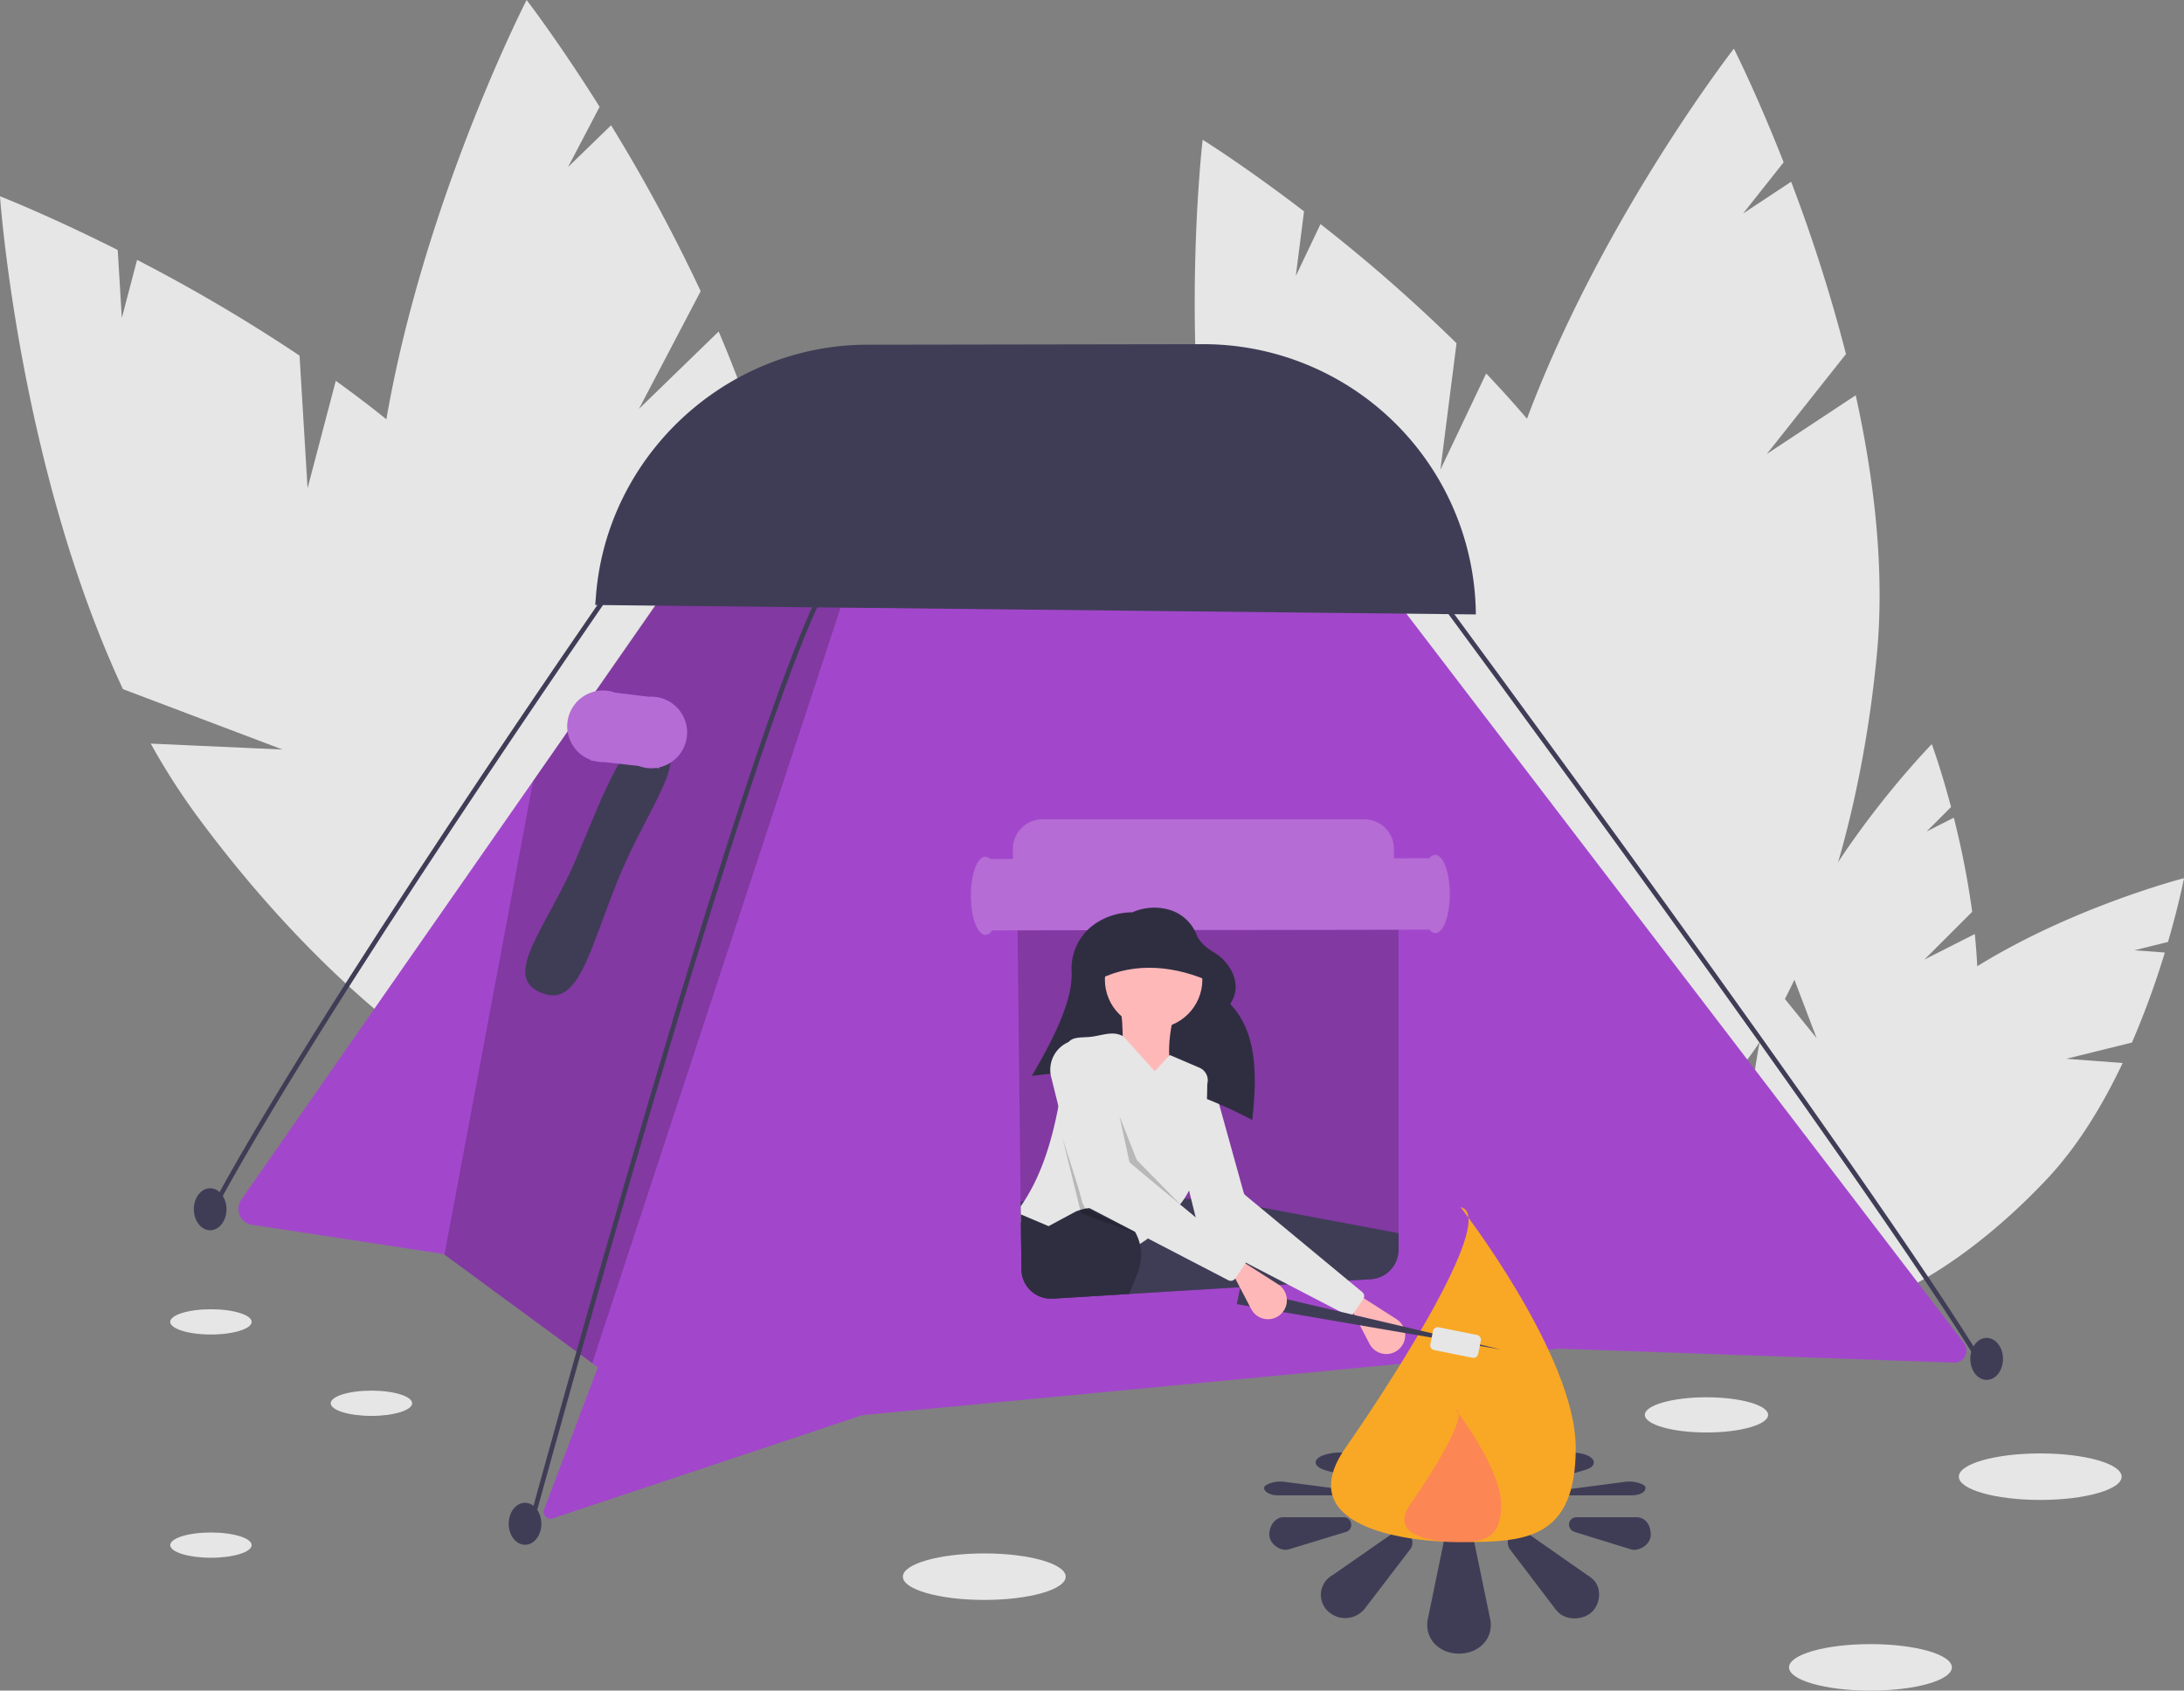 <svg id="Group_68" data-name="Group 68" xmlns="http://www.w3.org/2000/svg" width="939.002" height="727" viewBox="0 0 939.002 727">
  <rect x="0" y="0" width="939.002" height="727" fill="#808080" stroke="none"/>
  <path id="Path_876" data-name="Path 876" d="M957.9,499.119l20.534-20.545a365.638,365.638,0,0,0-7.9-40.446l-11.7,5.924,10.513-10.519c-4.358-16.432-8.284-27.038-8.284-27.038s-41.383,42.144-62.771,91.564L911.538,532.9l-18.132-22.4a147.921,147.921,0,0,0-5.084,17.88c-13.086,61.151-3.723,115,20.913,120.269s55.216-40.026,68.3-101.177c4.057-18.957,4.012-39.709,2.023-59.321Z" transform="translate(-130.499 -86.5)" fill="#e6e6e6"/>
  <path id="Path_877" data-name="Path 877" d="M1018.917,541.792l28.2-6.974a365.625,365.625,0,0,0,14.144-38.707l-13.08-.978,14.437-3.57c4.764-16.319,6.885-27.428,6.885-27.428s-57.21,14.687-101.065,45.937l-6.664,36.674L957.828,518.2a147.939,147.939,0,0,0-13.594,12.678C901.422,576.463,881.6,627.4,899.969,644.645s67.957-5.723,110.768-51.306c13.272-14.131,23.96-31.918,32.395-49.736Z" transform="translate(-130.499 -86.5)" fill="#e6e6e6"/>
  <path id="Path_878" data-name="Path 878" d="M749.8,288.477l6.927-54.369a689.869,689.869,0,0,0-58.486-51.244l-10.627,22.352,3.547-27.837c-25.475-19.494-43.579-30.791-43.579-30.791S634.472,257.262,659.6,355.714l60,36.7-52.917-12.493a279.1,279.1,0,0,0,13.055,32.555C730.809,518.847,806.948,588.4,849.8,567.828S886,444.343,834.937,337.969c-15.831-32.977-39.855-63.9-65.467-90.871Z" transform="translate(-130.499 -86.5)" fill="#e6e6e6"/>
  <path id="Path_879" data-name="Path 879" d="M890.136,281.718l34.034-42.962a689.9,689.9,0,0,0-23.578-74.1L879.941,178.3l17.425-22c-11.731-29.856-21.39-48.884-21.39-48.884s-68.429,87.968-97.8,185.238l32.394,62.428-38.842-38.048a279.116,279.116,0,0,0-5.653,34.617C754.8,469.111,784.029,568.01,831.35,572.55s94.818-87,106.087-204.455c3.494-36.413-1.089-75.3-9.072-111.63Z" transform="translate(-130.499 -86.5)" fill="#e6e6e6"/>
  <path id="Path_880" data-name="Path 880" d="M262.734,296.467l-3.443-57.048a719.363,719.363,0,0,0-69.857-41.165l-6.555,24.961-1.763-29.208c-29.879-15.034-50.618-23.1-50.618-23.1s8.026,115.935,52.863,211.932l68.588,25.967-56.639-2.541A291.021,291.021,0,0,0,215,437.09c72.943,99.087,164.436,155.589,204.356,126.2S432.5,429.757,359.56,330.67c-22.613-30.718-53.221-57.74-84.692-80.411Z" transform="translate(-130.499 -86.5)" fill="#e6e6e6"/>
  <path id="Path_881" data-name="Path 881" d="M405.21,262.336l26.541-50.615a719.389,719.389,0,0,0-38.522-71.348l-18.513,17.979L388.3,132.438C370.5,104.123,356.912,86.5,356.912,86.5s-53.056,103.394-64.295,208.748L337.91,352.93l-47.172-31.452a291.034,291.034,0,0,0,.919,36.563C302.882,480.568,352,576.23,401.361,571.707s80.281-107.516,69.057-230.043c-3.48-37.985-15.714-76.938-30.935-112.613Z" transform="translate(-130.499 -86.5)" fill="#e6e6e6"/>
  <ellipse id="Ellipse_315" data-name="Ellipse 315" cx="35" cy="10" rx="35" ry="10" transform="translate(388.193 668)" fill="#e6e6e6"/>
  <ellipse id="Ellipse_316" data-name="Ellipse 316" cx="35" cy="10" rx="35" ry="10" transform="translate(769.193 707)" fill="#e6e6e6"/>
  <ellipse id="Ellipse_317" data-name="Ellipse 317" cx="35" cy="10" rx="35" ry="10" transform="translate(842.193 625)" fill="#e6e6e6"/>
  <ellipse id="Ellipse_318" data-name="Ellipse 318" cx="26.5" cy="7.571" rx="26.5" ry="7.571" transform="translate(707.193 600.857)" fill="#e6e6e6"/>
  <ellipse id="Ellipse_319" data-name="Ellipse 319" cx="17.5" cy="5.429" rx="17.5" ry="5.429" transform="translate(142.193 598)" fill="#e6e6e6"/>
  <ellipse id="Ellipse_320" data-name="Ellipse 320" cx="17.5" cy="5.429" rx="17.5" ry="5.429" transform="translate(73.193 659)" fill="#e6e6e6"/>
  <ellipse id="Ellipse_321" data-name="Ellipse 321" cx="17.5" cy="5.429" rx="17.5" ry="5.429" transform="translate(73.193 563)" fill="#e6e6e6"/>
  <path id="Path_882" data-name="Path 882" d="M970.564,672.454l-169.56-6-89.42,8.53-152.77,14.57-57.49,5.48-133.14,44.4a2.98,2.98,0,0,1-3.73-3.88l.01-.01,23.09-61.07-2.43-1.79-63.54-46.69-.34-.25-82.39-12.56a6.909,6.909,0,0,1-4.62-10.78l125.48-180.06,65.94-94.6,7.15-10.27,274.3-3.79,267.81,350.35a5.241,5.241,0,0,1-4.35,8.42Z" transform="translate(-130.499 -86.5)" fill="#a247cb"/>
  <path id="Path_883" data-name="Path 883" d="M366.56,245.587l-111.937,340.6-63.533-46.69,38.128-203.648,65.748-94.828.187.221Z" opacity="0.2"/>
  <path id="Path_884" data-name="Path 884" d="M397.141,462.565C384.44,493.1,379.943,518.6,364.878,514c-20.626-6.3,1.031-28.607,13.732-59.14s21.676-53.955,32.263-51.432C430.612,408.129,409.842,432.031,397.141,462.565Z" transform="translate(-130.499 -86.5)" fill="#3f3d56"/>
  <path id="Path_885" data-name="Path 885" d="M425.918,401.447a15.388,15.388,0,0,0-15.413-15.363c-.347,0-.69.017-1.032.04l-14.521-1.791a15.356,15.356,0,0,0-5.192-.891c-.489,0-.971.027-1.448.072l-.559-.069-.015.137a15.388,15.388,0,0,0-3.251,29.7l-.03.277,1.428.16a15.407,15.407,0,0,0,3.925.5c.147,0,.292-.007.438-.012l14.844,1.663a15.346,15.346,0,0,0,5.462.992,15.512,15.512,0,0,0,2.079-.147l1.266.142.008-.371a15.39,15.39,0,0,0,12.01-15.036Z" transform="translate(-130.499 -86.5)" fill="#a247cb"/>
  <path id="Path_886" data-name="Path 886" d="M425.918,401.447a15.388,15.388,0,0,0-15.413-15.363c-.347,0-.69.017-1.032.04l-14.521-1.791a15.356,15.356,0,0,0-5.192-.891c-.489,0-.971.027-1.448.072l-.559-.069-.015.137a15.388,15.388,0,0,0-3.251,29.7l-.03.277,1.428.16a15.407,15.407,0,0,0,3.925.5c.147,0,.292-.007.438-.012l14.844,1.663a15.346,15.346,0,0,0,5.462.992,15.512,15.512,0,0,0,2.079-.147l1.266.142.008-.371a15.39,15.39,0,0,0,12.01-15.036Z" transform="translate(-130.499 -86.5)" fill="#fff" opacity="0.2"/>
  <path id="Path_887" data-name="Path 887" d="M220.413,611.653l-1.777-.933C264.16,523.951,392.92,338.559,394.215,336.7l1.648,1.146C394.569,339.7,265.879,524.994,220.413,611.653Z" transform="translate(-130.499 -86.5)" fill="#3f3d56"/>
  <path id="Path_888" data-name="Path 888" d="M359.861,741.688l-1.936-.527c.938-3.448,94.186-345.49,126.561-403.189l1.75.982C453.981,396.438,360.8,738.242,359.861,741.688Z" transform="translate(-130.499 -86.5)" fill="#3f3d56"/>
  <path id="Path_889" data-name="Path 889" d="M982.806,675.374C933.094,593.482,745.359,339.857,743.468,337.3l1.613-1.194c1.891,2.553,189.681,256.252,239.44,338.223Z" transform="translate(-130.499 -86.5)" fill="#3f3d56"/>
  <ellipse id="Ellipse_322" data-name="Ellipse 322" cx="7.025" cy="9.032" rx="7.025" ry="9.032" transform="translate(218.696 646.24) rotate(-0.092)" fill="#3f3d56"/>
  <ellipse id="Ellipse_323" data-name="Ellipse 323" cx="7.025" cy="9.032" rx="7.025" ry="9.032" transform="translate(83.317 510.981) rotate(-0.092)" fill="#3f3d56"/>
  <ellipse id="Ellipse_324" data-name="Ellipse 324" cx="7.025" cy="9.032" rx="7.025" ry="9.032" transform="translate(847.117 575.329) rotate(-0.092)" fill="#3f3d56"/>
  <path id="Path_890" data-name="Path 890" d="M386.414,346.658l378.621,4.057A117.212,117.212,0,0,0,647.769,234.5l-144.5.232c-60.439.1-111.615,47.362-116.507,107.6Z" transform="translate(-130.499 -86.5)" fill="#3f3d56"/>
  <path id="Path_891" data-name="Path 891" d="M719.084,471.814H580.7a12.719,12.719,0,0,0-12.73,12.88l.12,10.12,1.23,108.34.02,2.09.04,3.45.04,3.37.23,20.31a12.739,12.739,0,0,0,12.46,12.59c.34,0,.69-.01,1.04-.03l32.86-2,47.54-2.9,16.78-1.02,3.74-.23,26.15-1.59h.01l9.62-.59a12.75,12.75,0,0,0,11.96-12.71V484.544a12.744,12.744,0,0,0-12.73-12.73Z" transform="translate(-130.499 -86.5)" opacity="0.2"/>
  <path id="Path_892" data-name="Path 892" d="M747.581,454.119a3.4,3.4,0,0,0-2.519,1.444l-15.247.025v-4.044a12.744,12.744,0,0,0-12.73-12.73H578.7a12.719,12.719,0,0,0-12.73,12.88l.049,4.157-9.834.016a3.043,3.043,0,0,0-2.065-.957c-3.447.006-6.229,7.532-6.214,16.811s2.821,16.8,6.268,16.791a3.766,3.766,0,0,0,2.888-1.925l188.044-.3a3.4,3.4,0,0,0,2.524,1.436c3.446-.006,6.228-7.532,6.213-16.812S751.027,454.114,747.581,454.119Z" transform="translate(-130.499 -86.5)" fill="#a247cb"/>
  <path id="Path_893" data-name="Path 893" d="M747.581,454.119a3.4,3.4,0,0,0-2.519,1.444l-15.247.025v-4.044a12.743,12.743,0,0,0-12.73-12.73H578.7a12.719,12.719,0,0,0-12.73,12.88l.049,4.157-9.833.016a3.043,3.043,0,0,0-2.065-.957c-3.447.006-6.228,7.532-6.214,16.811s2.821,16.8,6.268,16.791a3.766,3.766,0,0,0,2.888-1.925l188.044-.3a3.4,3.4,0,0,0,2.524,1.436c3.446-.006,6.228-7.532,6.213-16.812S751.027,454.114,747.581,454.119Z" transform="translate(-130.499 -86.5)" fill="#fff" opacity="0.2"/>
  <path id="Path_894" data-name="Path 894" d="M732.09,666.558h0a8.133,8.133,0,0,1-12.77-2.183L711.8,649.931l2.993-6.485,16.128,10.322a8.133,8.133,0,0,1,1.172,12.79Z" transform="translate(-130.499 -86.5)" fill="#ffb8b8"/>
  <path id="Path_895" data-name="Path 895" d="M764.588,750.835a6.736,6.736,0,0,0-6.791-6.018,6.82,6.82,0,0,0-6.663,5.165h0l-6.663,32.354a13.085,13.085,0,0,0-.341,2.885c0,7.3,6.106,12.366,13.666,12.366s13.669-5.07,13.669-12.366a13.238,13.238,0,0,0-.472-3.459Z" transform="translate(-130.499 -86.5)" fill="#3f3d56"/>
  <path id="Path_896" data-name="Path 896" d="M814.985,765.306a15.29,15.29,0,0,0-2.178-1.592l-25.453-17.788c-2.478-1.556-5.125-1.512-7.047.366a4.953,4.953,0,0,0-.732,6.3l19.219,25.259a13.377,13.377,0,0,0,1.464,1.717c3.331,3.723,10.719,3.928,14.779,0C819.042,775.571,818.994,768.454,814.985,765.306Z" transform="translate(-130.499 -86.5)" fill="#3f3d56"/>
  <path id="Path_897" data-name="Path 897" d="M834.113,738.955H808.334a3.135,3.135,0,0,0-3.251,2.987,3.408,3.408,0,0,0,2.533,3.353l24.319,7.523c3.533.824,8.292-2.325,8.292-6.256C840.226,741.562,837.444,738.955,834.113,738.955Z" transform="translate(-130.499 -86.5)" fill="#3f3d56"/>
  <path id="Path_898" data-name="Path 898" d="M711.448,741.928a3.2,3.2,0,0,0-3.459-2.987H682.209c-3.247,0-5.985,3.507-5.985,7.439s4.62,7.263,8.164,6.439l24.685-7.523a3.1,3.1,0,0,0,2.376-3.368Z" transform="translate(-130.499 -86.5)" fill="#3f3d56"/>
  <path id="Path_899" data-name="Path 899" d="M729.14,745.955,703.68,763.666a11.841,11.841,0,0,0-2.2,1.593,9.639,9.639,0,0,0-.494,13.622q.238.256.494.494a10.759,10.759,0,0,0,14.775,0,11.261,11.261,0,0,0,1.464-1.713l19.234-25.117a4.828,4.828,0,0,0-.732-6.245,5.491,5.491,0,0,0-7.084-.344Z" transform="translate(-130.499 -86.5)" fill="#3f3d56"/>
  <path id="Path_900" data-name="Path 900" d="M768.744,711.343a2.735,2.735,0,0,0,.472-1.47c0-3.1-6.11-5.255-13.669-5.255s-13.666,2.155-13.666,5.255a2.619,2.619,0,0,0,.341,1.226l6.663,13.75h0c.763,1.3,3.516,2.2,6.663,2.2,3.547,0,6.494-1.122,6.791-2.558Z" transform="translate(-130.499 -86.5)" fill="#3f3d56"/>
  <path id="Path_901" data-name="Path 901" d="M812.787,712.276c-4.06-1.669-11.447-1.582-14.779,0a11.982,11.982,0,0,0-1.464.73l-19.219,10.735c-1.307.85-1,1.976.732,2.676a11.5,11.5,0,0,0,7.047.156l25.453-7.56a21.707,21.707,0,0,0,2.178-.677C816.744,717,816.792,713.974,812.787,712.276Z" transform="translate(-130.499 -86.5)" fill="#3f3d56"/>
  <path id="Path_902" data-name="Path 902" d="M837.977,726.3c0-1.671-4.759-3.009-8.292-2.659l-24.319,3.2c-1.453.2-2.533.677-2.533,1.425s1.585,1.27,3.251,1.27h25.779C835.194,729.534,837.977,728.427,837.977,726.3Z" transform="translate(-130.499 -86.5)" fill="#3f3d56"/>
  <path id="Path_903" data-name="Path 903" d="M706.822,726.84l-24.685-3.2c-3.544-.35-8.164,1.066-8.164,2.737s2.738,3.161,5.985,3.161h25.779c1.794,0,3.459-.492,3.459-1.27S708.429,727.044,706.822,726.84Z" transform="translate(-130.499 -86.5)" fill="#3f3d56"/>
  <path id="Path_904" data-name="Path 904" d="M733.974,726.414c1.8-.711,2.013-1.786.732-2.654l-19.234-10.674a10.106,10.106,0,0,0-1.464-.728,22.485,22.485,0,0,0-14.775,0q-.256.1-.494.21c-3.625,1.657-3.4,4.249.494,5.789a16.891,16.891,0,0,0,2.2.677l25.461,7.527a11.634,11.634,0,0,0,7.084-.146Z" transform="translate(-130.499 -86.5)" fill="#3f3d56"/>
  <path id="Path_905" data-name="Path 905" d="M807.978,709.117c0,39.763-22.161,40.5-49.5,40.5s-72.218-7.866-49.5-40.5c23.964-34.417,65.074-100.021,49.5-103.5C758.48,605.622,807.978,669.354,807.978,709.117Z" transform="translate(-130.499 -86.5)" fill="#f9a825"/>
  <path id="Path_906" data-name="Path 906" d="M775.913,733.584c0,15.739-8.772,16.031-19.593,16.031s-28.586-3.114-19.593-16.031c9.486-13.624,25.759-39.592,19.593-40.967C756.32,692.618,775.913,717.845,775.913,733.584Z" transform="translate(-130.499 -86.5)" fill="#ff6584" opacity="0.5"/>
  <path id="Path_907" data-name="Path 907" d="M731.814,616.784v7.11a12.75,12.75,0,0,1-11.96,12.71l-136.7,8.33a12.722,12.722,0,0,1-13.5-12.56l-.33-29.22,82.69-1.34Z" transform="translate(-130.499 -86.5)" fill="#3f3d56"/>
  <path id="Path_908" data-name="Path 908" d="M709.523,652l-61.671-32.031a2.258,2.258,0,0,1-1.151-1.46l-13.378-53.918a12.942,12.942,0,0,1,8.286-15.332l3.223-1.128a5.562,5.562,0,0,1,7.2,3.761l13.186,47.469a2.257,2.257,0,0,0,.735,1.134L716.2,642.132a2.258,2.258,0,0,1,.423,3.013l-4.193,6.128A2.258,2.258,0,0,1,709.523,652Z" transform="translate(-130.499 -86.5)" fill="#e6e6e6"/>
  <path id="Path_909" data-name="Path 909" d="M668.9,568.12c-29.911-15.747-61.221-23.655-94.781-18.956,10.116-17.145,17.629-33,17.127-44.862a23.357,23.357,0,0,1,9.163-19.9,28.355,28.355,0,0,1,16.9-5.577h0a23.221,23.221,0,0,1,17.2-.684,18.086,18.086,0,0,1,10.49,10.388c1.147,2.78,3.617,5.215,7.2,7.36a20.2,20.2,0,0,1,7.8,8.145c2.36,4.7,2.523,9.425-.571,14.2C671,530.4,671.035,548.687,668.9,568.12Z" transform="translate(-130.499 -86.5)" fill="#2f2e41"/>
  <circle id="Ellipse_325" data-name="Ellipse 325" cx="20.952" cy="20.952" r="20.952" transform="translate(475.044 400.309)" fill="#ffb8b8"/>
  <path id="Path_910" data-name="Path 910" d="M636.471,553.155l-24.443,2.494c1.312-14.292,1.828-27.479,0-37.413h24.443C631.829,534.052,632.236,545.325,636.471,553.155Z" transform="translate(-130.499 -86.5)" fill="#ffb8b8"/>
  <path id="Path_911" data-name="Path 911" d="M649.564,552.614q-.03,3.285-.14,6.5c-.51,15.34-2.44,29.15-7.7,39.32a35.34,35.34,0,0,1-3.81,5.95.175.175,0,0,1-.04.05,3.849,3.849,0,0,1-.33.4,28.289,28.289,0,0,1-3.57,3.69l-10.01,10.5-.46.48-2.92,1.95-15.04,10.02-36.12-19.41-.04-3.37-.04-3.45c8.03-11.38,13.04-26.18,16.22-43.03.87-4.61,1.61-9.38,2.24-14.28.43-3.39.81-6.85,1.14-10.36a5.535,5.535,0,0,1,1.05-2.99.01.01,0,0,1,0-.007.01.01,0,0,1,.007,0c1.54-1.96,4.6-1.92,8.3-2.12,5.19-.28,10.3-2.97,14.89-.43a2.693,2.693,0,0,1,.33.18l13.47,14.96,6.19-6.67.29-.31,12.75,5.46a5.887,5.887,0,0,1,3.34,6.97Z" transform="translate(-130.499 -86.5)" fill="#e6e6e6"/>
  <path id="Path_912" data-name="Path 912" d="M621.134,626.144a20.236,20.236,0,0,1-1.422,7.454l-3.7,9.336-32.86,2c-.35.02-.7.03-1.04.03a12.739,12.739,0,0,1-12.46-12.59l-.23-20.31-.04-3.37,11.96,5.07L593,607.5a17.443,17.443,0,0,1,1.95-.7,18.755,18.755,0,0,1,2.64-.63h.01c.43-.07.86-.13,1.29-.17a20.211,20.211,0,0,1,13.91,3.77,19.946,19.946,0,0,1,5.71,6.42,4.738,4.738,0,0,1,.29.54,19.513,19.513,0,0,1,1.78,4.72,20.461,20.461,0,0,1,.55,4.69Z" transform="translate(-130.499 -86.5)" fill="#2f2e41"/>
  <path id="Path_913" data-name="Path 913" d="M481.279,479.874l4.371,20.055,26.557,22.846-23.445-23.944Z" opacity="0.2"/>
  <path id="Path_914" data-name="Path 914" d="M456.836,489.352l7.981,32.425,23.446,8.481-21.949-10.975Z" opacity="0.2"/>
  <path id="Path_915" data-name="Path 915" d="M651.686,509.007c-15.442-7.1-32.9-9.13-48.388-1.5l2-17.958,33.922-5.487Z" transform="translate(-130.499 -86.5)" fill="#2f2e41"/>
  <path id="Path_916" data-name="Path 916" d="M645.315,580.314,531.768,560.808l1.392-6.86,112.155,26.366Z" fill="#3f3d56"/>
  <path id="Path_917" data-name="Path 917" d="M681.208,651.593h0a8.133,8.133,0,0,1-12.77-2.183l-7.523-14.445,2.993-6.485L680.036,638.8a8.133,8.133,0,0,1,1.172,12.79Z" transform="translate(-130.499 -86.5)" fill="#ffb8b8"/>
  <path id="Path_918" data-name="Path 918" d="M658.641,637.037,596.97,605.006a2.258,2.258,0,0,1-1.151-1.46l-13.378-53.918a12.942,12.942,0,0,1,8.286-15.332l3.223-1.128a5.562,5.562,0,0,1,7.2,3.761L614.332,584.4a2.258,2.258,0,0,0,.735,1.134l50.248,41.634a2.258,2.258,0,0,1,.423,3.013l-4.193,6.128a2.258,2.258,0,0,1-2.9.729Z" transform="translate(-130.499 -86.5)" fill="#e6e6e6"/>
  <path id="Path_919" data-name="Path 919" d="M763.575,670.365a2.1,2.1,0,0,0,2.467-1.645l1.138-5.694a2.1,2.1,0,0,0-1.644-2.467l-16.482-3.295a2.1,2.1,0,0,0-2.467,1.646l-1.138,5.694a2.1,2.1,0,0,0,1.644,2.467Z" transform="translate(-130.499 -86.5)" fill="#e6e6e6"/>
</svg>

